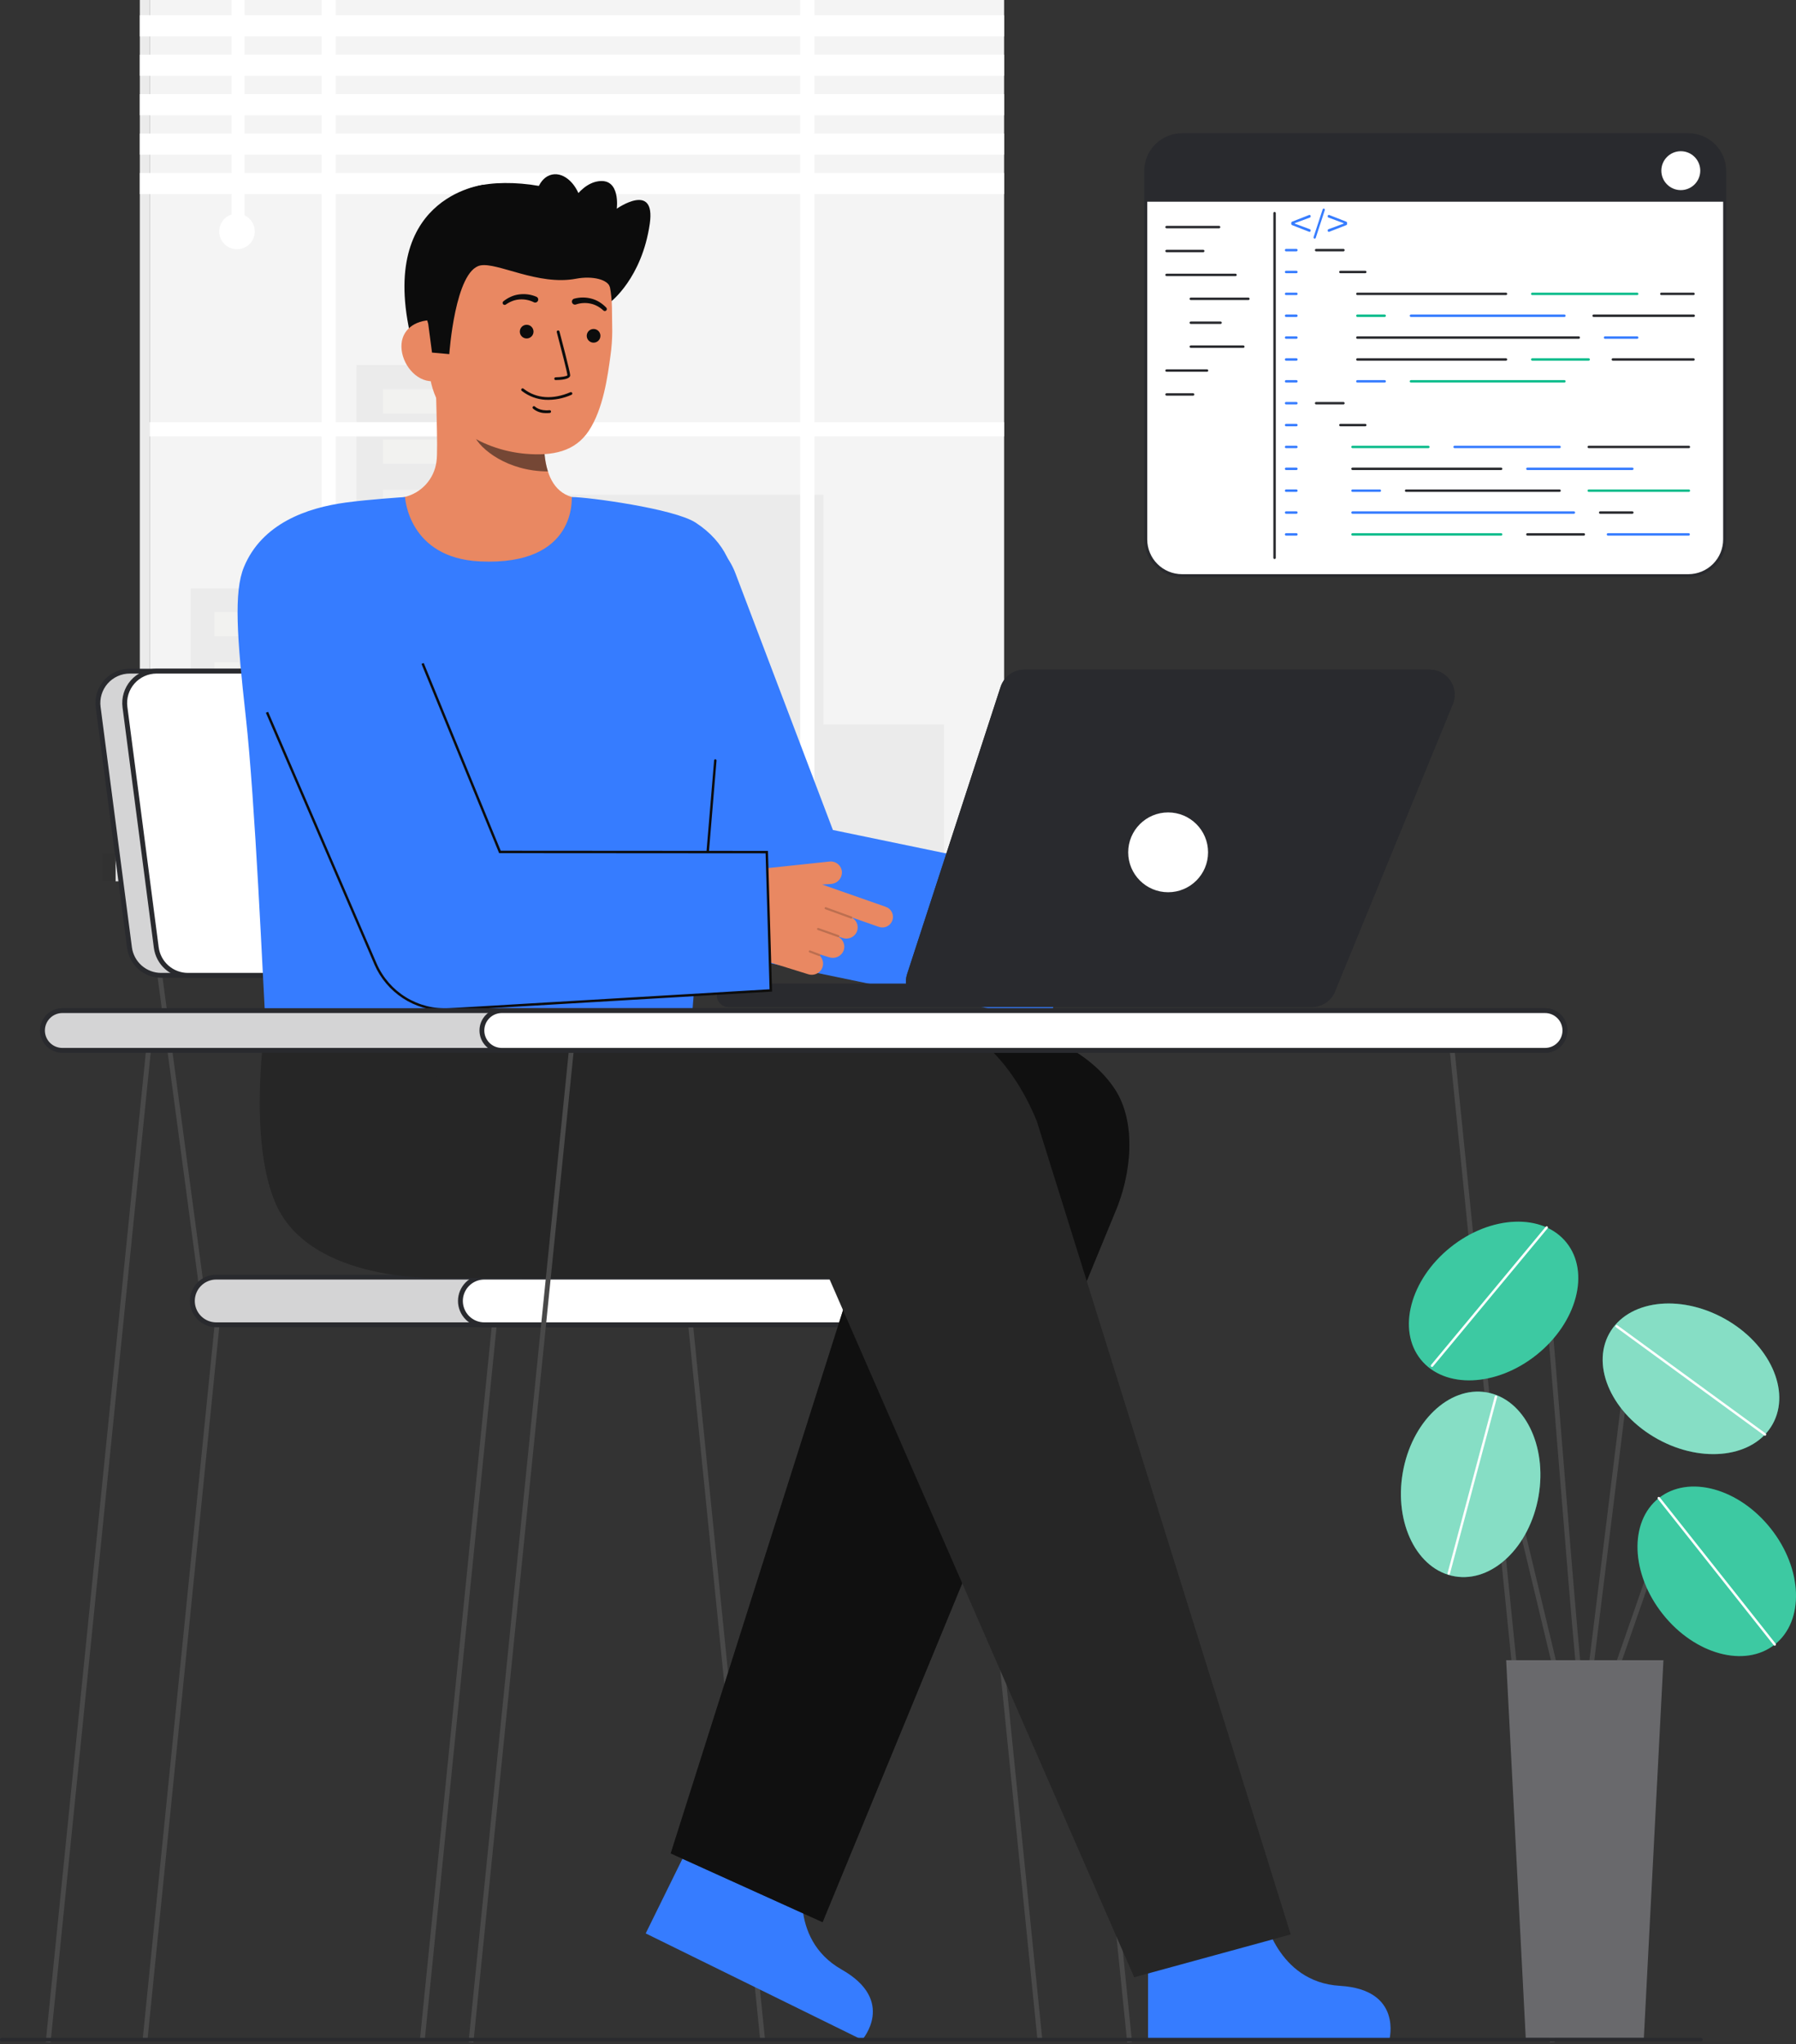 <svg width="610" height="694" viewBox="0 0 610 694" fill="none" xmlns="http://www.w3.org/2000/svg">
<rect x="0" y="0" width="610" height="694" fill="#333333" stroke="none"/>
<g clip-path="url(#clip0_6_24)">
<path d="M573.447 195.448L401.46 195.448C398.191 195.448 395.056 194.15 392.745 191.841C390.433 189.532 389.135 186.4 389.135 183.135V58.063C389.135 54.799 390.433 51.669 392.743 49.361C395.054 47.053 398.187 45.756 401.455 45.756L573.452 45.756C576.72 45.756 579.853 47.053 582.164 49.361C584.474 51.669 585.772 54.799 585.772 58.063V183.135C585.772 186.4 584.474 189.532 582.162 191.841C579.851 194.15 576.715 195.448 573.447 195.448Z" fill="white"/>
<path d="M388.62 183.134V58.062C388.62 54.662 389.972 51.401 392.379 48.996C394.786 46.592 398.05 45.241 401.455 45.241H573.452C576.856 45.241 580.121 46.592 582.528 48.996C584.935 51.401 586.287 54.662 586.287 58.062V183.134C586.287 184.818 585.955 186.486 585.31 188.043C584.664 189.599 583.719 191.013 582.526 192.204C581.334 193.395 579.918 194.34 578.36 194.985C576.802 195.629 575.133 195.961 573.446 195.961H401.46C399.774 195.961 398.104 195.629 396.546 194.985C394.988 194.34 393.573 193.395 392.381 192.204C391.188 191.013 390.242 189.599 389.597 188.043C388.952 186.486 388.62 184.818 388.62 183.134ZM401.455 46.27C398.324 46.271 395.322 47.513 393.109 49.725C390.896 51.936 389.653 54.935 389.653 58.062V183.134C389.653 186.263 390.897 189.264 393.112 191.477C395.327 193.689 398.331 194.932 401.464 194.932H573.446C576.579 194.932 579.583 193.689 581.798 191.477C584.013 189.264 585.257 186.263 585.257 183.134V58.062C585.257 54.935 584.013 51.935 581.8 49.724C579.586 47.512 576.583 46.27 573.452 46.27H401.455Z" fill="#292A2E"/>
<path d="M389.135 58.061V68.482H585.771V58.061C585.771 54.797 584.473 51.666 582.162 49.358C579.852 47.05 576.718 45.754 573.451 45.754H401.455C399.837 45.754 398.235 46.072 396.74 46.691C395.245 47.309 393.887 48.215 392.743 49.358C391.599 50.501 390.692 51.858 390.073 53.351C389.454 54.844 389.135 56.444 389.135 58.061Z" fill="#292A2E"/>
<path d="M456.289 85.328H447.011C446.901 85.328 446.797 85.284 446.719 85.207C446.642 85.13 446.599 85.025 446.599 84.916C446.599 84.807 446.642 84.702 446.719 84.625C446.797 84.548 446.901 84.504 447.011 84.504H456.289C456.399 84.504 456.503 84.548 456.581 84.625C456.658 84.702 456.701 84.807 456.701 84.916C456.701 85.025 456.658 85.13 456.581 85.207C456.503 85.284 456.399 85.328 456.289 85.328Z" fill="#292A2E"/>
<path d="M440.319 85.328H436.808C436.699 85.328 436.594 85.284 436.517 85.207C436.44 85.13 436.396 85.025 436.396 84.916C436.396 84.807 436.44 84.702 436.517 84.625C436.594 84.548 436.699 84.504 436.808 84.504H440.319C440.429 84.504 440.533 84.548 440.611 84.625C440.688 84.702 440.731 84.807 440.731 84.916C440.731 85.025 440.688 85.13 440.611 85.207C440.533 85.284 440.429 85.328 440.319 85.328Z" fill="#367CFF"/>
<path d="M440.319 92.752H436.808C436.699 92.752 436.594 92.709 436.517 92.631C436.44 92.554 436.396 92.45 436.396 92.34C436.396 92.231 436.44 92.126 436.517 92.049C436.594 91.972 436.699 91.929 436.808 91.929H440.319C440.429 91.929 440.533 91.972 440.611 92.049C440.688 92.126 440.731 92.231 440.731 92.34C440.731 92.45 440.688 92.554 440.611 92.631C440.533 92.709 440.429 92.752 440.319 92.752Z" fill="#367CFF"/>
<path d="M440.319 100.176H436.808C436.699 100.176 436.594 100.133 436.517 100.056C436.44 99.978 436.396 99.874 436.396 99.765C436.396 99.656 436.44 99.551 436.517 99.474C436.594 99.397 436.699 99.353 436.808 99.353H440.319C440.429 99.353 440.533 99.397 440.611 99.474C440.688 99.551 440.731 99.656 440.731 99.765C440.731 99.874 440.688 99.978 440.611 100.056C440.533 100.133 440.429 100.176 440.319 100.176Z" fill="#367CFF"/>
<path d="M440.319 107.601H436.808C436.699 107.601 436.594 107.557 436.517 107.48C436.44 107.403 436.396 107.298 436.396 107.189C436.396 107.08 436.44 106.975 436.517 106.898C436.594 106.821 436.699 106.777 436.808 106.777H440.319C440.429 106.777 440.533 106.821 440.611 106.898C440.688 106.975 440.731 107.08 440.731 107.189C440.731 107.298 440.688 107.403 440.611 107.48C440.533 107.557 440.429 107.601 440.319 107.601Z" fill="#367CFF"/>
<path d="M440.319 115.025H436.808C436.699 115.025 436.594 114.982 436.517 114.904C436.44 114.827 436.396 114.723 436.396 114.613C436.396 114.504 436.44 114.4 436.517 114.322C436.594 114.245 436.699 114.202 436.808 114.202H440.319C440.429 114.202 440.533 114.245 440.611 114.322C440.688 114.4 440.731 114.504 440.731 114.613C440.731 114.723 440.688 114.827 440.611 114.904C440.533 114.982 440.429 115.025 440.319 115.025Z" fill="#367CFF"/>
<path d="M440.319 122.449H436.808C436.699 122.449 436.594 122.406 436.517 122.329C436.44 122.252 436.396 122.147 436.396 122.038C436.396 121.929 436.44 121.824 436.517 121.747C436.594 121.67 436.699 121.626 436.808 121.626H440.319C440.429 121.626 440.533 121.67 440.611 121.747C440.688 121.824 440.731 121.929 440.731 122.038C440.731 122.147 440.688 122.252 440.611 122.329C440.533 122.406 440.429 122.449 440.319 122.449Z" fill="#367CFF"/>
<path d="M440.319 129.874H436.808C436.699 129.874 436.594 129.83 436.517 129.753C436.44 129.676 436.396 129.571 436.396 129.462C436.396 129.353 436.44 129.248 436.517 129.171C436.594 129.094 436.699 129.051 436.808 129.051H440.319C440.429 129.051 440.533 129.094 440.611 129.171C440.688 129.248 440.731 129.353 440.731 129.462C440.731 129.571 440.688 129.676 440.611 129.753C440.533 129.83 440.429 129.874 440.319 129.874Z" fill="#367CFF"/>
<path d="M440.319 137.298H436.808C436.699 137.298 436.594 137.255 436.517 137.177C436.44 137.1 436.396 136.996 436.396 136.886C436.396 136.777 436.44 136.673 436.517 136.595C436.594 136.518 436.699 136.475 436.808 136.475H440.319C440.429 136.475 440.533 136.518 440.611 136.595C440.688 136.673 440.731 136.777 440.731 136.886C440.731 136.996 440.688 137.1 440.611 137.177C440.533 137.255 440.429 137.298 440.319 137.298Z" fill="#367CFF"/>
<path d="M440.319 144.722H436.808C436.699 144.722 436.594 144.679 436.517 144.602C436.44 144.525 436.396 144.42 436.396 144.311C436.396 144.202 436.44 144.097 436.517 144.02C436.594 143.943 436.699 143.899 436.808 143.899H440.319C440.429 143.899 440.533 143.943 440.611 144.02C440.688 144.097 440.731 144.202 440.731 144.311C440.731 144.42 440.688 144.525 440.611 144.602C440.533 144.679 440.429 144.722 440.319 144.722Z" fill="#367CFF"/>
<path d="M440.319 152.147H436.808C436.699 152.147 436.594 152.103 436.517 152.026C436.44 151.949 436.396 151.844 436.396 151.735C436.396 151.626 436.44 151.521 436.517 151.444C436.594 151.367 436.699 151.324 436.808 151.324H440.319C440.429 151.324 440.533 151.367 440.611 151.444C440.688 151.521 440.731 151.626 440.731 151.735C440.731 151.844 440.688 151.949 440.611 152.026C440.533 152.103 440.429 152.147 440.319 152.147Z" fill="#367CFF"/>
<path d="M440.319 159.571H436.808C436.699 159.571 436.594 159.528 436.517 159.451C436.44 159.373 436.396 159.269 436.396 159.16C436.396 159.05 436.44 158.946 436.517 158.869C436.594 158.791 436.699 158.748 436.808 158.748H440.319C440.429 158.748 440.533 158.791 440.611 158.869C440.688 158.946 440.731 159.05 440.731 159.16C440.731 159.269 440.688 159.373 440.611 159.451C440.533 159.528 440.429 159.571 440.319 159.571Z" fill="#367CFF"/>
<path d="M440.319 166.995H436.808C436.699 166.995 436.594 166.952 436.517 166.875C436.44 166.798 436.396 166.693 436.396 166.584C436.396 166.475 436.44 166.37 436.517 166.293C436.594 166.216 436.699 166.172 436.808 166.172H440.319C440.429 166.172 440.533 166.216 440.611 166.293C440.688 166.37 440.731 166.475 440.731 166.584C440.731 166.693 440.688 166.798 440.611 166.875C440.533 166.952 440.429 166.995 440.319 166.995Z" fill="#367CFF"/>
<path d="M440.319 174.42H436.808C436.699 174.42 436.594 174.376 436.517 174.299C436.44 174.222 436.396 174.117 436.396 174.008C436.396 173.899 436.44 173.794 436.517 173.717C436.594 173.64 436.699 173.597 436.808 173.597H440.319C440.429 173.597 440.533 173.64 440.611 173.717C440.688 173.794 440.731 173.899 440.731 174.008C440.731 174.117 440.688 174.222 440.611 174.299C440.533 174.376 440.429 174.42 440.319 174.42Z" fill="#367CFF"/>
<path d="M440.319 181.845H436.808C436.699 181.845 436.594 181.802 436.517 181.724C436.44 181.647 436.396 181.543 436.396 181.433C436.396 181.324 436.44 181.22 436.517 181.142C436.594 181.065 436.699 181.022 436.808 181.022H440.319C440.429 181.022 440.533 181.065 440.611 181.142C440.688 181.22 440.731 181.324 440.731 181.433C440.731 181.543 440.688 181.647 440.611 181.724C440.533 181.802 440.429 181.845 440.319 181.845Z" fill="#367CFF"/>
<path d="M463.705 92.752H455.25C455.141 92.752 455.036 92.709 454.959 92.631C454.882 92.554 454.838 92.449 454.838 92.34C454.838 92.231 454.882 92.126 454.959 92.049C455.036 91.972 455.141 91.929 455.25 91.929H463.705C463.814 91.929 463.919 91.972 463.996 92.049C464.074 92.126 464.117 92.231 464.117 92.34C464.117 92.449 464.074 92.554 463.996 92.631C463.919 92.709 463.814 92.752 463.705 92.752Z" fill="#292A2E"/>
<path d="M456.289 137.298H447.011C446.901 137.298 446.797 137.255 446.719 137.177C446.642 137.1 446.599 136.996 446.599 136.886C446.599 136.777 446.642 136.673 446.719 136.595C446.797 136.518 446.901 136.475 447.011 136.475H456.289C456.399 136.475 456.503 136.518 456.581 136.595C456.658 136.673 456.701 136.777 456.701 136.886C456.701 136.996 456.658 137.1 456.581 137.177C456.503 137.255 456.399 137.298 456.289 137.298Z" fill="#292A2E"/>
<path d="M463.705 144.722H455.25C455.141 144.722 455.036 144.679 454.959 144.602C454.882 144.525 454.838 144.42 454.838 144.311C454.838 144.202 454.882 144.097 454.959 144.02C455.036 143.943 455.141 143.899 455.25 143.899H463.705C463.814 143.899 463.919 143.943 463.996 144.02C464.074 144.097 464.117 144.202 464.117 144.311C464.117 144.42 464.074 144.525 463.996 144.602C463.919 144.679 463.814 144.722 463.705 144.722Z" fill="#292A2E"/>
<path d="M511.495 100.176H461.018C460.909 100.176 460.804 100.133 460.727 100.056C460.65 99.978 460.606 99.874 460.606 99.765C460.606 99.656 460.65 99.551 460.727 99.474C460.804 99.397 460.909 99.353 461.018 99.353H511.495C511.604 99.353 511.709 99.397 511.786 99.474C511.864 99.551 511.907 99.656 511.907 99.765C511.907 99.874 511.864 99.978 511.786 100.056C511.709 100.133 511.604 100.176 511.495 100.176Z" fill="#292A2E"/>
<path d="M556.061 100.176H520.416C520.307 100.176 520.202 100.133 520.125 100.056C520.048 99.978 520.004 99.874 520.004 99.765C520.004 99.656 520.048 99.551 520.125 99.474C520.202 99.397 520.307 99.353 520.416 99.353H556.061C556.17 99.353 556.275 99.397 556.352 99.474C556.429 99.551 556.473 99.656 556.473 99.765C556.473 99.874 556.429 99.978 556.352 100.056C556.275 100.133 556.17 100.176 556.061 100.176Z" fill="#0CBC8B"/>
<path d="M575.19 100.176H564.264C564.155 100.176 564.05 100.133 563.973 100.056C563.896 99.978 563.852 99.874 563.852 99.765C563.852 99.656 563.896 99.551 563.973 99.474C564.05 99.397 564.155 99.353 564.264 99.353H575.19C575.299 99.353 575.404 99.397 575.481 99.474C575.559 99.551 575.602 99.656 575.602 99.765C575.602 99.874 575.559 99.978 575.481 100.056C575.404 100.133 575.299 100.176 575.19 100.176Z" fill="#292A2E"/>
<path d="M536.214 115.025H461.018C460.909 115.025 460.804 114.982 460.727 114.904C460.65 114.827 460.606 114.723 460.606 114.613C460.606 114.504 460.65 114.4 460.727 114.322C460.804 114.245 460.909 114.202 461.018 114.202H536.214C536.323 114.202 536.428 114.245 536.505 114.322C536.583 114.4 536.626 114.504 536.626 114.613C536.626 114.723 536.583 114.827 536.505 114.904C536.428 114.982 536.323 115.025 536.214 115.025Z" fill="#292A2E"/>
<path d="M556.061 115.025H545.135C545.026 115.025 544.921 114.982 544.844 114.904C544.766 114.827 544.723 114.723 544.723 114.613C544.723 114.504 544.766 114.4 544.844 114.322C544.921 114.245 545.026 114.202 545.135 114.202H556.061C556.17 114.202 556.275 114.245 556.352 114.322C556.429 114.4 556.473 114.504 556.473 114.613C556.473 114.723 556.429 114.827 556.352 114.904C556.275 114.982 556.17 115.025 556.061 115.025Z" fill="#367CFF"/>
<path d="M470.297 107.601H461.018C460.909 107.601 460.804 107.557 460.727 107.48C460.65 107.403 460.606 107.298 460.606 107.189C460.606 107.08 460.65 106.975 460.727 106.898C460.804 106.821 460.909 106.777 461.018 106.777H470.297C470.406 106.777 470.511 106.821 470.588 106.898C470.665 106.975 470.709 107.08 470.709 107.189C470.709 107.298 470.665 107.403 470.588 107.48C470.511 107.557 470.406 107.601 470.297 107.601Z" fill="#0CBC8B"/>
<path d="M531.342 107.601H479.218C479.109 107.601 479.004 107.557 478.927 107.48C478.849 107.403 478.806 107.298 478.806 107.189C478.806 107.08 478.849 106.975 478.927 106.898C479.004 106.821 479.109 106.777 479.218 106.777H531.342C531.451 106.777 531.556 106.821 531.633 106.898C531.711 106.975 531.754 107.08 531.754 107.189C531.754 107.298 531.711 107.403 531.633 107.48C531.556 107.557 531.451 107.601 531.342 107.601Z" fill="#367CFF"/>
<path d="M575.262 107.601H541.262C541.153 107.601 541.048 107.557 540.971 107.48C540.894 107.403 540.85 107.298 540.85 107.189C540.85 107.08 540.894 106.975 540.971 106.898C541.048 106.821 541.153 106.777 541.262 106.777H575.26C575.369 106.777 575.474 106.821 575.551 106.898C575.629 106.975 575.672 107.08 575.672 107.189C575.672 107.298 575.629 107.403 575.551 107.48C575.474 107.557 575.369 107.601 575.26 107.601H575.262Z" fill="#292A2E"/>
<path d="M511.495 122.449H461.018C460.909 122.449 460.804 122.406 460.727 122.329C460.65 122.252 460.606 122.147 460.606 122.038C460.606 121.929 460.65 121.824 460.727 121.747C460.804 121.67 460.909 121.626 461.018 121.626H511.495C511.604 121.626 511.709 121.67 511.786 121.747C511.864 121.824 511.907 121.929 511.907 122.038C511.907 122.147 511.864 122.252 511.786 122.329C511.709 122.406 511.604 122.449 511.495 122.449Z" fill="#292A2E"/>
<path d="M539.582 122.449H520.416C520.307 122.449 520.202 122.406 520.125 122.329C520.048 122.252 520.004 122.147 520.004 122.038C520.004 121.929 520.048 121.824 520.125 121.747C520.202 121.67 520.307 121.626 520.416 121.626H539.582C539.691 121.626 539.796 121.67 539.873 121.747C539.95 121.824 539.994 121.929 539.994 122.038C539.994 122.147 539.95 122.252 539.873 122.329C539.796 122.406 539.691 122.449 539.582 122.449Z" fill="#0CBC8B"/>
<path d="M575.19 122.449H547.785C547.676 122.449 547.571 122.406 547.494 122.329C547.416 122.252 547.373 122.147 547.373 122.038C547.373 121.929 547.416 121.824 547.494 121.747C547.571 121.67 547.676 121.626 547.785 121.626H575.19C575.299 121.626 575.404 121.67 575.481 121.747C575.559 121.824 575.602 121.929 575.602 122.038C575.602 122.147 575.559 122.252 575.481 122.329C575.404 122.406 575.299 122.449 575.19 122.449Z" fill="#292A2E"/>
<path d="M470.297 129.874H461.018C460.909 129.874 460.804 129.83 460.727 129.753C460.65 129.676 460.606 129.571 460.606 129.462C460.606 129.353 460.65 129.248 460.727 129.171C460.804 129.094 460.909 129.051 461.018 129.051H470.297C470.406 129.051 470.511 129.094 470.588 129.171C470.665 129.248 470.709 129.353 470.709 129.462C470.709 129.571 470.665 129.676 470.588 129.753C470.511 129.83 470.406 129.874 470.297 129.874Z" fill="#367CFF"/>
<path d="M531.342 129.874H479.218C479.109 129.874 479.004 129.83 478.927 129.753C478.849 129.676 478.806 129.571 478.806 129.462C478.806 129.353 478.849 129.248 478.927 129.171C479.004 129.094 479.109 129.051 479.218 129.051H531.342C531.451 129.051 531.556 129.094 531.633 129.171C531.711 129.248 531.754 129.353 531.754 129.462C531.754 129.571 531.711 129.676 531.633 129.753C531.556 129.83 531.451 129.874 531.342 129.874Z" fill="#0CBC8B"/>
<path d="M509.847 159.571H459.37C459.261 159.571 459.156 159.528 459.079 159.451C459.002 159.373 458.958 159.269 458.958 159.16C458.958 159.05 459.002 158.946 459.079 158.869C459.156 158.791 459.261 158.748 459.37 158.748H509.847C509.956 158.748 510.061 158.791 510.138 158.869C510.216 158.946 510.259 159.05 510.259 159.16C510.259 159.269 510.216 159.373 510.138 159.451C510.061 159.528 509.956 159.571 509.847 159.571Z" fill="#292A2E"/>
<path d="M554.413 159.571H518.768C518.659 159.571 518.554 159.528 518.477 159.451C518.4 159.373 518.356 159.269 518.356 159.16C518.356 159.05 518.4 158.946 518.477 158.869C518.554 158.791 518.659 158.748 518.768 158.748H554.413C554.522 158.748 554.627 158.791 554.704 158.869C554.782 158.946 554.825 159.05 554.825 159.16C554.825 159.269 554.782 159.373 554.704 159.451C554.627 159.528 554.522 159.571 554.413 159.571Z" fill="#367CFF"/>
<path d="M485.128 152.147H459.37C459.261 152.147 459.156 152.103 459.079 152.026C459.002 151.949 458.958 151.844 458.958 151.735C458.958 151.626 459.002 151.521 459.079 151.444C459.156 151.367 459.261 151.324 459.37 151.324H485.128C485.237 151.324 485.342 151.367 485.419 151.444C485.497 151.521 485.54 151.626 485.54 151.735C485.54 151.844 485.497 151.949 485.419 152.026C485.342 152.103 485.237 152.147 485.128 152.147Z" fill="#0CBC8B"/>
<path d="M529.694 152.147H494.049C493.94 152.147 493.835 152.103 493.758 152.026C493.681 151.949 493.637 151.844 493.637 151.735C493.637 151.626 493.681 151.521 493.758 151.444C493.835 151.367 493.94 151.324 494.049 151.324H529.694C529.803 151.324 529.908 151.367 529.985 151.444C530.063 151.521 530.106 151.626 530.106 151.735C530.106 151.844 530.063 151.949 529.985 152.026C529.908 152.103 529.803 152.147 529.694 152.147Z" fill="#367CFF"/>
<path d="M573.614 152.147H539.614C539.505 152.147 539.4 152.103 539.323 152.026C539.246 151.949 539.203 151.844 539.203 151.735C539.203 151.626 539.246 151.521 539.323 151.444C539.4 151.367 539.505 151.324 539.614 151.324H573.612C573.721 151.324 573.826 151.367 573.903 151.444C573.981 151.521 574.024 151.626 574.024 151.735C574.024 151.844 573.981 151.949 573.903 152.026C573.826 152.103 573.721 152.147 573.612 152.147H573.614Z" fill="#292A2E"/>
<path d="M534.566 174.421H459.37C459.261 174.421 459.156 174.377 459.079 174.3C459.002 174.223 458.958 174.118 458.958 174.009C458.958 173.9 459.002 173.795 459.079 173.718C459.156 173.641 459.261 173.598 459.37 173.598H534.566C534.675 173.598 534.78 173.641 534.857 173.718C534.935 173.795 534.978 173.9 534.978 174.009C534.978 174.118 534.935 174.223 534.857 174.3C534.78 174.377 534.675 174.421 534.566 174.421Z" fill="#367CFF"/>
<path d="M554.413 174.421H543.487C543.378 174.421 543.273 174.377 543.196 174.3C543.119 174.223 543.075 174.118 543.075 174.009C543.075 173.9 543.119 173.795 543.196 173.718C543.273 173.641 543.378 173.598 543.487 173.598H554.413C554.522 173.598 554.627 173.641 554.704 173.718C554.781 173.795 554.825 173.9 554.825 174.009C554.825 174.118 554.781 174.223 554.704 174.3C554.627 174.377 554.522 174.421 554.413 174.421Z" fill="#292A2E"/>
<path d="M468.649 166.996H459.37C459.261 166.996 459.156 166.953 459.079 166.876C459.002 166.799 458.958 166.694 458.958 166.585C458.958 166.476 459.002 166.371 459.079 166.294C459.156 166.217 459.261 166.173 459.37 166.173H468.649C468.758 166.173 468.863 166.217 468.94 166.294C469.017 166.371 469.061 166.476 469.061 166.585C469.061 166.694 469.017 166.799 468.94 166.876C468.863 166.953 468.758 166.996 468.649 166.996Z" fill="#367CFF"/>
<path d="M529.694 166.996H477.57C477.461 166.996 477.356 166.953 477.279 166.876C477.201 166.799 477.158 166.694 477.158 166.585C477.158 166.476 477.201 166.371 477.279 166.294C477.356 166.217 477.461 166.173 477.57 166.173H529.694C529.803 166.173 529.908 166.217 529.985 166.294C530.063 166.371 530.106 166.476 530.106 166.585C530.106 166.694 530.063 166.799 529.985 166.876C529.908 166.953 529.803 166.996 529.694 166.996Z" fill="#292A2E"/>
<path d="M573.614 166.996H539.614C539.505 166.996 539.4 166.953 539.323 166.876C539.246 166.799 539.203 166.694 539.203 166.585C539.203 166.476 539.246 166.371 539.323 166.294C539.4 166.217 539.505 166.173 539.614 166.173H573.612C573.721 166.173 573.826 166.217 573.903 166.294C573.981 166.371 574.024 166.476 574.024 166.585C574.024 166.694 573.981 166.799 573.903 166.876C573.826 166.953 573.721 166.996 573.612 166.996H573.614Z" fill="#0CBC8B"/>
<path d="M509.847 181.845H459.37C459.261 181.845 459.156 181.802 459.079 181.724C459.002 181.647 458.958 181.543 458.958 181.433C458.958 181.324 459.002 181.22 459.079 181.142C459.156 181.065 459.261 181.022 459.37 181.022H509.847C509.956 181.022 510.061 181.065 510.138 181.142C510.216 181.22 510.259 181.324 510.259 181.433C510.259 181.543 510.216 181.647 510.138 181.724C510.061 181.802 509.956 181.845 509.847 181.845Z" fill="#0CBC8B"/>
<path d="M537.934 181.845H518.768C518.659 181.845 518.554 181.802 518.477 181.724C518.4 181.647 518.356 181.543 518.356 181.433C518.356 181.324 518.4 181.22 518.477 181.142C518.554 181.065 518.659 181.022 518.768 181.022H537.934C538.043 181.022 538.148 181.065 538.225 181.142C538.302 181.22 538.346 181.324 538.346 181.433C538.346 181.543 538.302 181.647 538.225 181.724C538.148 181.802 538.043 181.845 537.934 181.845Z" fill="#292A2E"/>
<path d="M573.542 181.845H546.137C546.028 181.845 545.923 181.802 545.846 181.724C545.768 181.647 545.725 181.543 545.725 181.433C545.725 181.324 545.768 181.22 545.846 181.142C545.923 181.065 546.028 181.022 546.137 181.022H573.542C573.651 181.022 573.756 181.065 573.833 181.142C573.911 181.22 573.954 181.324 573.954 181.433C573.954 181.543 573.911 181.647 573.833 181.724C573.756 181.802 573.651 181.845 573.542 181.845Z" fill="#367CFF"/>
<path d="M432.895 189.79C432.786 189.79 432.681 189.746 432.604 189.669C432.527 189.592 432.483 189.487 432.483 189.378V72.367C432.483 72.258 432.527 72.153 432.604 72.076C432.681 71.999 432.786 71.955 432.895 71.955C433.005 71.955 433.109 71.999 433.187 72.076C433.264 72.153 433.307 72.258 433.307 72.367V189.378C433.307 189.487 433.264 189.592 433.187 189.669C433.109 189.746 433.005 189.79 432.895 189.79Z" fill="#292A2E"/>
<path d="M570.874 64.545C574.525 64.545 577.484 61.589 577.484 57.942C577.484 54.295 574.525 51.339 570.874 51.339C567.224 51.339 564.264 54.295 564.264 57.942C564.264 61.589 567.224 64.545 570.874 64.545Z" fill="white"/>
<path d="M414.052 77.508H396.212C396.102 77.508 395.998 77.465 395.92 77.388C395.843 77.31 395.8 77.206 395.8 77.097C395.8 76.987 395.843 76.883 395.92 76.805C395.998 76.728 396.102 76.685 396.212 76.685H414.052C414.161 76.685 414.266 76.728 414.343 76.805C414.421 76.883 414.464 76.987 414.464 77.097C414.464 77.206 414.421 77.31 414.343 77.388C414.266 77.465 414.161 77.508 414.052 77.508Z" fill="#292A2E"/>
<path d="M408.677 85.626H396.212C396.102 85.626 395.998 85.582 395.92 85.505C395.843 85.428 395.8 85.323 395.8 85.214C395.8 85.105 395.843 85 395.92 84.923C395.998 84.846 396.102 84.802 396.212 84.802H408.677C408.787 84.802 408.891 84.846 408.969 84.923C409.046 85 409.089 85.105 409.089 85.214C409.089 85.323 409.046 85.428 408.969 85.505C408.891 85.582 408.787 85.626 408.677 85.626Z" fill="#292A2E"/>
<path d="M419.64 93.743H396.212C396.102 93.743 395.998 93.7 395.92 93.622C395.843 93.545 395.8 93.441 395.8 93.331C395.8 93.222 395.843 93.118 395.92 93.04C395.998 92.963 396.102 92.92 396.212 92.92H419.64C419.75 92.92 419.854 92.963 419.932 93.04C420.009 93.118 420.052 93.222 420.052 93.331C420.052 93.441 420.009 93.545 419.932 93.622C419.854 93.7 419.75 93.743 419.64 93.743Z" fill="#292A2E"/>
<path d="M424.012 101.86H404.451C404.342 101.86 404.237 101.817 404.16 101.74C404.083 101.663 404.039 101.558 404.039 101.449C404.039 101.34 404.083 101.235 404.16 101.158C404.237 101.081 404.342 101.037 404.451 101.037H424.012C424.121 101.037 424.226 101.081 424.304 101.158C424.381 101.235 424.424 101.34 424.424 101.449C424.424 101.558 424.381 101.663 424.304 101.74C424.226 101.817 424.121 101.86 424.012 101.86Z" fill="#292A2E"/>
<path d="M414.553 109.979H404.451C404.342 109.979 404.237 109.935 404.16 109.858C404.083 109.781 404.039 109.676 404.039 109.567C404.039 109.458 404.083 109.353 404.16 109.276C404.237 109.199 404.342 109.155 404.451 109.155H414.553C414.662 109.155 414.767 109.199 414.844 109.276C414.922 109.353 414.965 109.458 414.965 109.567C414.965 109.676 414.922 109.781 414.844 109.858C414.767 109.935 414.662 109.979 414.553 109.979Z" fill="#292A2E"/>
<path d="M422.292 118.096H404.451C404.342 118.096 404.237 118.053 404.16 117.975C404.083 117.898 404.039 117.794 404.039 117.684C404.039 117.575 404.083 117.471 404.16 117.393C404.237 117.316 404.342 117.273 404.451 117.273H422.292C422.401 117.273 422.506 117.316 422.583 117.393C422.66 117.471 422.704 117.575 422.704 117.684C422.704 117.794 422.66 117.898 422.583 117.975C422.506 118.053 422.401 118.096 422.292 118.096Z" fill="#292A2E"/>
<path d="M409.968 126.213H396.212C396.102 126.213 395.998 126.17 395.92 126.093C395.843 126.016 395.8 125.911 395.8 125.802C395.8 125.693 395.843 125.588 395.92 125.511C395.998 125.434 396.102 125.39 396.212 125.39H409.968C410.077 125.39 410.182 125.434 410.259 125.511C410.336 125.588 410.38 125.693 410.38 125.802C410.38 125.911 410.336 126.016 410.259 126.093C410.182 126.17 410.077 126.213 409.968 126.213Z" fill="#292A2E"/>
<path d="M405.239 134.33H396.212C396.102 134.33 395.998 134.287 395.92 134.209C395.843 134.132 395.8 134.028 395.8 133.918C395.8 133.809 395.843 133.705 395.92 133.627C395.998 133.55 396.102 133.507 396.212 133.507H405.239C405.348 133.507 405.453 133.55 405.53 133.627C405.608 133.705 405.651 133.809 405.651 133.918C405.651 134.028 405.608 134.132 405.53 134.209C405.453 134.287 405.348 134.33 405.239 134.33Z" fill="#292A2E"/>
<path d="M439.759 75.766V75.915L444.909 77.824C444.982 77.854 445.045 77.905 445.089 77.971C445.133 78.037 445.157 78.115 445.156 78.195V78.334C445.157 78.396 445.143 78.457 445.114 78.512C445.085 78.567 445.043 78.613 444.991 78.647C444.939 78.684 444.878 78.707 444.815 78.714C444.751 78.721 444.687 78.713 444.628 78.688L438.811 76.417C438.739 76.388 438.677 76.338 438.633 76.273C438.588 76.209 438.565 76.132 438.564 76.054V75.635C438.564 75.556 438.587 75.48 438.631 75.415C438.675 75.35 438.738 75.3 438.811 75.272L444.628 72.993C444.676 72.976 444.726 72.968 444.776 72.968C444.853 72.969 444.927 72.992 444.991 73.034C445.043 73.069 445.085 73.117 445.114 73.173C445.143 73.229 445.157 73.292 445.156 73.355V73.495C445.158 73.573 445.135 73.65 445.09 73.715C445.046 73.78 444.983 73.83 444.909 73.857L439.759 75.766Z" fill="#367CFF"/>
<path d="M449.967 71.313L446.885 80.738C446.86 80.817 446.811 80.885 446.744 80.934C446.678 80.983 446.597 81.009 446.515 81.01C446.455 81.01 446.396 80.997 446.343 80.969C446.29 80.942 446.244 80.902 446.21 80.853C446.173 80.805 446.148 80.748 446.137 80.688C446.125 80.628 446.128 80.566 446.145 80.507L449.226 71.091C449.252 71.011 449.302 70.941 449.37 70.891C449.438 70.841 449.52 70.813 449.605 70.811C449.664 70.811 449.723 70.825 449.776 70.852C449.829 70.88 449.875 70.919 449.909 70.968C449.946 71.016 449.971 71.073 449.981 71.133C449.991 71.194 449.986 71.255 449.967 71.313Z" fill="#367CFF"/>
<path d="M457.534 75.635V76.054C457.535 76.132 457.513 76.208 457.471 76.272C457.428 76.337 457.367 76.387 457.295 76.417L451.47 78.688C451.412 78.712 451.349 78.721 451.287 78.714C451.225 78.707 451.166 78.684 451.116 78.647C451.063 78.614 451.019 78.567 450.989 78.513C450.959 78.458 450.943 78.397 450.943 78.334V78.195C450.942 78.114 450.966 78.035 451.012 77.969C451.057 77.903 451.123 77.852 451.198 77.824L456.348 75.915V75.766L451.198 73.857C451.122 73.832 451.057 73.783 451.011 73.718C450.965 73.653 450.941 73.574 450.943 73.495V73.355C450.943 73.291 450.959 73.229 450.989 73.173C451.019 73.117 451.063 73.069 451.116 73.034C451.18 72.992 451.254 72.97 451.33 72.968C451.378 72.967 451.425 72.976 451.47 72.993L457.295 75.272C457.368 75.301 457.429 75.351 457.472 75.416C457.515 75.481 457.537 75.557 457.534 75.635Z" fill="#367CFF"/>
<path d="M341.039 0H50.818V289.916H341.039V0Z" fill="#F4F4F4"/>
<path d="M50.818 0H47.492V289.916H50.818V0Z" fill="#F4F4F4"/>
<path opacity="0.05" d="M50.818 0H47.492V289.916H50.818V0Z" fill="#292A2E"/>
<path opacity="0.05" d="M121.125 199.776V123.924H183.325V167.993H279.671V246.021H320.62V289.916H279.671H271.782H64.779V199.776H121.125Z" fill="#292A2E"/>
<path opacity="0.34" d="M175.34 132.16H130.046V140.396H175.34V132.16Z" fill="#FFFFFA"/>
<path opacity="0.34" d="M175.34 149.226H130.046V157.462H175.34V149.226Z" fill="#FFFFFA"/>
<path opacity="0.34" d="M175.34 166.293H130.046V174.528H175.34V166.293Z" fill="#FFFFFA"/>
<path opacity="0.34" d="M81.159 207.77H72.81V216.006H81.159V207.77Z" fill="#FFFFFA"/>
<path opacity="0.34" d="M81.159 224.836H72.81V233.072H81.159V224.836Z" fill="#FFFFFA"/>
<path opacity="0.34" d="M81.159 241.903H72.81V250.139H81.159V241.903Z" fill="#FFFFFA"/>
<path opacity="0.34" d="M96.603 207.77H88.255V216.006H96.603V207.77Z" fill="#FFFFFA"/>
<path opacity="0.34" d="M96.603 224.836H88.255V233.072H96.603V224.836Z" fill="#FFFFFA"/>
<path opacity="0.34" d="M96.603 241.903H88.255V250.139H96.603V241.903Z" fill="#FFFFFA"/>
<path opacity="0.34" d="M111.631 207.77H103.282V216.006H111.631V207.77Z" fill="#FFFFFA"/>
<path opacity="0.34" d="M111.631 224.836H103.282V233.072H111.631V224.836Z" fill="#FFFFFA"/>
<path opacity="0.34" d="M111.631 241.903H103.282V250.139H111.631V241.903Z" fill="#FFFFFA"/>
<path d="M50.818 143.332H109.216V0H114.045V143.332H271.782V0H276.612V143.332H341.039V148.156H276.612V289.916H271.782V148.156H114.045V289.916H109.216V148.156H50.818V143.332Z" fill="white"/>
<path d="M352.601 289.567H39.257V299.208H352.601V289.567Z" fill="#F4F4F4"/>
<path opacity="0.1" d="M352.601 289.567H39.257V299.208H352.601V289.567Z" fill="#292A2E"/>
<path opacity="0.1" d="M39.257 289.567H34.733V299.208H39.257V289.567Z" fill="#292A2E"/>
<path opacity="0.1" d="M39.257 289.567H34.733V299.208H39.257V289.567Z" fill="#292A2E"/>
<path d="M47.492 12.343L341.039 12.343V5.175L47.492 5.175V12.343Z" fill="white"/>
<path d="M47.492 25.733L341.039 25.733V18.565L47.492 18.565V25.733Z" fill="white"/>
<path d="M47.492 39.123L341.039 39.123V31.954L47.492 31.954V39.123Z" fill="white"/>
<path d="M47.492 52.512L341.039 52.512V45.344L47.492 45.344V52.512Z" fill="white"/>
<path d="M47.492 65.901L341.039 65.901V58.732L47.492 58.732V65.901Z" fill="white"/>
<path d="M78.67 73.986H83.069L83.069 0H78.67L78.67 73.986Z" fill="white"/>
<path d="M80.496 84.611C83.834 84.611 86.54 81.908 86.54 78.574C86.54 75.24 83.834 72.537 80.496 72.537C77.159 72.537 74.453 75.24 74.453 78.574C74.453 81.908 77.159 84.611 80.496 84.611Z" fill="white"/>
<path d="M50.054 692.899L48.436 692.588L73.728 441.517L75.347 441.828L50.054 692.899Z" fill="#494949"/>
<path d="M144.232 692.899L142.613 692.588L167.905 441.517L169.523 441.828L144.232 692.899Z" fill="#494949"/>
<path d="M352.405 692.899L354.023 692.588L328.73 441.517L327.112 441.828L352.405 692.899Z" fill="#494949"/>
<path d="M258.227 692.899L259.845 692.588L234.554 441.517L232.936 441.828L258.227 692.899Z" fill="#494949"/>
<path d="M224.686 331.02L223.053 331.237L237.828 441.783L239.461 441.565L224.686 331.02Z" fill="#494949"/>
<path d="M55.094 331.018L53.461 331.236L68.236 441.782L69.869 441.564L55.094 331.018Z" fill="#494949"/>
<path d="M239.319 433.577H73.438C68.963 433.577 65.335 437.201 65.335 441.672V441.673C65.335 446.144 68.963 449.768 73.438 449.768H239.319C243.794 449.768 247.423 446.144 247.423 441.673V441.672C247.423 437.201 243.794 433.577 239.319 433.577Z" fill="#292A2E"/>
<path opacity="0.8" d="M239.319 433.577H73.438C68.963 433.577 65.335 437.201 65.335 441.672V441.673C65.335 446.144 68.963 449.768 73.438 449.768H239.319C243.794 449.768 247.423 446.144 247.423 441.673V441.672C247.423 437.201 243.794 433.577 239.319 433.577Z" fill="white"/>
<path d="M239.319 450.591H73.439C72.267 450.591 71.106 450.36 70.023 449.912C68.939 449.463 67.955 448.807 67.126 447.978C66.297 447.15 65.64 446.167 65.191 445.085C64.742 444.003 64.511 442.843 64.511 441.672C64.511 440.501 64.742 439.341 65.191 438.259C65.64 437.177 66.297 436.194 67.126 435.366C67.955 434.538 68.939 433.881 70.023 433.433C71.106 432.985 72.267 432.754 73.439 432.754H239.319C240.491 432.754 241.652 432.985 242.735 433.433C243.818 433.881 244.803 434.538 245.632 435.366C246.461 436.194 247.118 437.177 247.567 438.259C248.016 439.341 248.247 440.501 248.247 441.672C248.247 442.843 248.016 444.003 247.567 445.085C247.118 446.167 246.461 447.15 245.632 447.978C244.803 448.807 243.818 449.463 242.735 449.912C241.652 450.36 240.491 450.591 239.319 450.591ZM73.439 434.4C72.483 434.4 71.537 434.588 70.653 434.954C69.77 435.319 68.968 435.855 68.292 436.53C67.616 437.205 67.079 438.007 66.713 438.889C66.348 439.772 66.159 440.717 66.159 441.672C66.159 442.627 66.348 443.573 66.713 444.455C67.079 445.337 67.616 446.139 68.292 446.814C68.968 447.49 69.77 448.025 70.653 448.391C71.537 448.756 72.483 448.944 73.439 448.944H239.319C240.275 448.944 241.221 448.756 242.105 448.391C242.988 448.025 243.79 447.49 244.466 446.814C245.142 446.139 245.679 445.337 246.044 444.455C246.41 443.573 246.599 442.627 246.599 441.672C246.599 440.717 246.41 439.772 246.044 438.889C245.679 438.007 245.142 437.205 244.466 436.53C243.79 435.855 242.988 435.319 242.105 434.954C241.221 434.588 240.275 434.4 239.319 434.4H73.439Z" fill="#292A2E"/>
<path d="M330.364 433.577H164.483C160.008 433.577 156.379 437.201 156.379 441.672V441.673C156.379 446.144 160.008 449.768 164.483 449.768H330.364C334.839 449.768 338.467 446.144 338.467 441.673V441.672C338.467 437.201 334.839 433.577 330.364 433.577Z" fill="white"/>
<path d="M330.364 450.591H164.483C163.311 450.591 162.15 450.36 161.067 449.912C159.983 449.463 158.999 448.807 158.17 447.978C157.341 447.15 156.684 446.167 156.235 445.085C155.786 444.003 155.555 442.843 155.555 441.672C155.555 440.501 155.786 439.341 156.235 438.259C156.684 437.177 157.341 436.194 158.17 435.366C158.999 434.538 159.983 433.881 161.067 433.433C162.15 432.985 163.311 432.754 164.483 432.754H330.364C331.536 432.754 332.697 432.985 333.78 433.433C334.863 433.881 335.847 434.538 336.676 435.366C337.505 436.194 338.163 437.177 338.612 438.259C339.06 439.341 339.291 440.501 339.291 441.672C339.291 442.843 339.06 444.003 338.612 445.085C338.163 446.167 337.505 447.15 336.676 447.978C335.847 448.807 334.863 449.463 333.78 449.912C332.697 450.36 331.536 450.591 330.364 450.591ZM164.483 434.4C163.527 434.4 162.58 434.588 161.697 434.954C160.814 435.319 160.012 435.855 159.336 436.53C158.66 437.205 158.123 438.007 157.757 438.889C157.392 439.772 157.203 440.717 157.203 441.672C157.203 442.627 157.392 443.573 157.757 444.455C158.123 445.337 158.66 446.139 159.336 446.814C160.012 447.49 160.814 448.025 161.697 448.391C162.58 448.756 163.527 448.944 164.483 448.944H330.364C331.32 448.944 332.266 448.756 333.149 448.391C334.033 448.025 334.835 447.49 335.511 446.814C336.187 446.139 336.723 445.337 337.089 444.455C337.455 443.573 337.643 442.627 337.643 441.672C337.643 440.717 337.455 439.772 337.089 438.889C336.723 438.007 336.187 437.205 335.511 436.53C334.835 435.855 334.033 435.319 333.149 434.954C332.266 434.588 331.32 434.4 330.364 434.4H164.483Z" fill="#292A2E"/>
<path d="M215.599 331.127H54.722C52.092 331.126 49.551 330.17 47.575 328.436C45.599 326.702 44.321 324.309 43.981 321.704L33.34 240.069C33.141 238.543 33.27 236.993 33.719 235.52C34.168 234.048 34.926 232.689 35.943 231.532C36.96 230.376 38.212 229.45 39.615 228.815C41.019 228.181 42.541 227.853 44.082 227.853H204.957C207.587 227.853 210.128 228.809 212.104 230.543C214.08 232.277 215.358 234.67 215.697 237.275L226.338 318.91C226.537 320.436 226.408 321.987 225.959 323.459C225.511 324.931 224.753 326.29 223.736 327.447C222.72 328.603 221.468 329.529 220.065 330.164C218.662 330.798 217.139 331.127 215.599 331.127Z" fill="#292A2E"/>
<path opacity="0.8" d="M215.599 331.127H54.722C52.092 331.126 49.551 330.17 47.575 328.436C45.599 326.702 44.321 324.309 43.981 321.704L33.34 240.069C33.141 238.543 33.27 236.993 33.719 235.52C34.168 234.048 34.926 232.689 35.943 231.532C36.96 230.376 38.212 229.45 39.615 228.815C41.019 228.181 42.541 227.853 44.082 227.853H204.957C207.587 227.853 210.128 228.809 212.104 230.543C214.08 232.277 215.358 234.67 215.697 237.275L226.338 318.91C226.537 320.436 226.408 321.987 225.959 323.459C225.511 324.931 224.753 326.29 223.736 327.447C222.72 328.603 221.468 329.529 220.065 330.164C218.662 330.798 217.139 331.127 215.599 331.127Z" fill="white"/>
<path d="M215.599 331.95H54.722C51.893 331.943 49.163 330.912 47.037 329.047C44.912 327.183 43.536 324.611 43.164 321.81L32.523 240.176C32.309 238.533 32.448 236.865 32.931 235.28C33.414 233.696 34.23 232.233 35.324 230.989C36.418 229.744 37.765 228.747 39.275 228.065C40.785 227.382 42.424 227.029 44.082 227.029H204.957C207.786 227.035 210.516 228.067 212.641 229.931C214.767 231.796 216.143 234.368 216.514 237.169L227.156 318.804C227.37 320.446 227.231 322.115 226.748 323.699C226.265 325.283 225.449 326.746 224.356 327.99C223.262 329.234 221.915 330.231 220.405 330.914C218.895 331.597 217.256 331.95 215.599 331.95ZM44.082 228.675C42.659 228.675 41.252 228.979 39.956 229.565C38.659 230.151 37.502 231.007 36.563 232.075C35.624 233.144 34.924 234.4 34.509 235.76C34.095 237.12 33.975 238.553 34.159 239.962L44.801 321.598C45.119 324.003 46.301 326.211 48.126 327.812C49.95 329.413 52.295 330.298 54.724 330.303H215.599C217.022 330.303 218.428 330 219.724 329.413C221.021 328.827 222.177 327.971 223.116 326.902C224.055 325.834 224.755 324.578 225.169 323.218C225.583 321.858 225.703 320.426 225.519 319.016L214.88 237.382C214.561 234.977 213.38 232.769 211.555 231.168C209.73 229.567 207.386 228.682 204.957 228.676L44.082 228.675Z" fill="#292A2E"/>
<path d="M224.695 331.127H63.819C61.188 331.126 58.648 330.17 56.672 328.436C54.696 326.702 53.419 324.309 53.079 321.704L42.434 240.069C42.235 238.544 42.364 236.993 42.813 235.521C43.262 234.049 44.02 232.689 45.036 231.533C46.053 230.377 47.305 229.45 48.708 228.816C50.111 228.181 51.634 227.853 53.175 227.853H214.054C216.685 227.853 219.225 228.809 221.201 230.543C223.177 232.277 224.454 234.67 224.794 237.275L235.436 318.91C235.634 320.436 235.505 321.987 235.056 323.459C234.608 324.931 233.85 326.29 232.833 327.447C231.817 328.603 230.565 329.529 229.162 330.164C227.758 330.798 226.236 331.127 224.695 331.127Z" fill="white"/>
<path d="M224.695 331.95H63.819C60.99 331.943 58.26 330.912 56.134 329.047C54.009 327.183 52.633 324.611 52.262 321.81L41.62 240.176C41.406 238.534 41.545 236.865 42.028 235.281C42.511 233.697 43.327 232.234 44.42 230.989C45.514 229.745 46.861 228.748 48.371 228.065C49.882 227.382 51.52 227.029 53.178 227.029H214.054C216.882 227.036 219.613 228.067 221.738 229.931C223.864 231.796 225.24 234.368 225.611 237.169L236.253 318.804C236.467 320.446 236.328 322.115 235.845 323.699C235.362 325.283 234.546 326.746 233.452 327.99C232.358 329.234 231.011 330.231 229.501 330.913C227.991 331.596 226.353 331.95 224.695 331.95ZM53.178 228.675C51.755 228.676 50.348 228.98 49.052 229.566C47.756 230.153 46.6 231.009 45.661 232.077C44.722 233.145 44.023 234.401 43.608 235.761C43.194 237.121 43.074 238.554 43.258 239.963L53.895 321.598C54.215 324.003 55.396 326.21 57.221 327.811C59.046 329.412 61.39 330.298 63.819 330.303H224.695C226.118 330.303 227.525 330 228.822 329.414C230.118 328.827 231.275 327.972 232.214 326.903C233.153 325.835 233.853 324.579 234.268 323.219C234.683 321.859 234.802 320.426 234.618 319.016L223.977 237.382C223.658 234.977 222.476 232.769 220.652 231.168C218.827 229.567 216.482 228.681 214.054 228.676L53.178 228.675Z" fill="#292A2E"/>
<path d="M349.749 349.766L348.11 349.931L382.846 693.451L384.485 693.286L349.749 349.766Z" fill="#494949"/>
<path d="M207.358 102.528C207.358 102.528 218.048 94.467 220.697 75.913C222.748 61.547 209.482 70.854 209.482 70.854C209.482 70.854 210.858 60.495 203.303 61.523C195.747 62.551 191.52 73.433 191.52 73.433" fill="#0C0C0C"/>
<path d="M164.256 62.736C164.256 62.736 126.77 66.753 140.321 117.493L143.639 117.715L150.372 118.166" fill="#0C0C0C"/>
<path d="M201.08 170.485C200.915 170.464 199.086 200.775 163.831 198.136C139.426 196.309 130.724 170.443 130.164 170.443C132.796 169.885 136.047 169.036 137.34 168.745C140.157 168.092 142.707 166.598 144.653 164.461C146.598 162.325 147.847 159.647 148.231 156.784C148.946 152.488 147.737 130.504 148.107 126.157L185.57 134.509C185.047 143.692 181.383 164.978 194.222 168.745C196.362 169.368 198.663 169.941 201.08 170.485Z" fill="#E98862"/>
<path opacity="0.52" d="M186.097 160.046C185.51 158.157 185.132 156.209 184.969 154.237C184.558 149.739 184.641 145.209 185.217 140.728C177.602 139.701 170.429 136.562 164.511 131.666C163.816 134.233 159.99 145.447 161.051 147.886C163.049 152.497 172.456 160.046 186.097 160.046Z" fill="#0C0C0C"/>
<path d="M178.365 154.046C163.584 152.722 145.895 143.394 145.64 123.352L145.409 105.269C145.155 85.228 155.485 68.847 174.375 68.607C193.264 68.368 207.591 84.434 207.845 104.476L207.947 112.482C207.934 115.231 207.734 117.976 207.347 120.699C206.378 127.901 204.875 138.85 199.983 146.257C195.362 153.251 187.806 154.892 178.365 154.046Z" fill="#E98862"/>
<path d="M185.222 135.729C188.272 135.867 191.311 135.287 194.096 134.036C194.153 134.012 194.205 133.976 194.249 133.931C194.293 133.887 194.328 133.834 194.351 133.776C194.374 133.718 194.386 133.656 194.385 133.593C194.385 133.531 194.372 133.469 194.347 133.411C194.322 133.354 194.287 133.302 194.242 133.258C194.197 133.214 194.144 133.18 194.086 133.156C194.028 133.133 193.966 133.121 193.904 133.122C193.841 133.123 193.779 133.136 193.722 133.16C187.723 135.716 182.276 135.342 177.97 132.078C177.883 132.009 177.793 131.945 177.699 131.886C177.591 131.836 177.467 131.828 177.354 131.864C177.24 131.9 177.144 131.978 177.085 132.081C177.025 132.184 177.007 132.306 177.033 132.422C177.059 132.539 177.127 132.641 177.225 132.709C177.26 132.731 177.315 132.774 177.39 132.834C179.654 134.556 182.381 135.564 185.222 135.729Z" fill="#0C0C0C"/>
<path d="M185.079 140.242C185.63 140.276 186.183 140.263 186.732 140.203C186.858 140.189 186.973 140.127 187.052 140.029C187.132 139.93 187.169 139.805 187.155 139.679C187.142 139.554 187.079 139.439 186.981 139.359C186.883 139.28 186.757 139.243 186.631 139.256C183.33 139.607 181.754 138.096 181.688 138.031C181.598 137.941 181.477 137.891 181.351 137.891C181.224 137.891 181.103 137.941 181.014 138.03C180.924 138.119 180.874 138.24 180.874 138.366C180.874 138.493 180.924 138.614 181.013 138.703C182.15 139.67 183.586 140.214 185.079 140.242Z" fill="#0C0C0C"/>
<path d="M201.607 116.335C202.892 116.335 203.934 115.295 203.934 114.011C203.934 112.727 202.892 111.686 201.607 111.686C200.322 111.686 199.28 112.727 199.28 114.011C199.28 115.295 200.322 116.335 201.607 116.335Z" fill="#0C0C0C"/>
<path d="M178.875 114.911C180.161 114.911 181.202 113.87 181.202 112.586C181.202 111.302 180.161 110.262 178.875 110.262C177.59 110.262 176.549 111.302 176.549 112.586C176.549 113.87 177.59 114.911 178.875 114.911Z" fill="#0C0C0C"/>
<path d="M146.891 129.443C141.15 129.516 136.419 123.44 136.344 117.706C136.269 111.971 140.884 108.75 146.625 108.677L149.631 112.482L151.825 129.381L146.891 129.443Z" fill="#E98862"/>
<path d="M152.598 120.229C152.598 120.229 154.537 91.87 163.145 90.119C168.878 88.952 182.781 97.076 195.658 94.623C201.292 93.553 206.641 94.942 207.184 97.601C207.399 98.653 210.91 83.526 202.087 72.048C195.063 62.908 172.076 60.328 161.618 63.324C132.662 71.622 145.44 109.925 145.44 109.925L146.731 119.702L152.598 120.229Z" fill="#0C0C0C"/>
<path d="M188.688 129.035H188.725C190.575 129.016 193.675 128.779 193.663 127.396C193.651 126.25 190.388 113.918 190.015 112.515C189.979 112.399 189.899 112.301 189.793 112.242C189.686 112.182 189.561 112.167 189.443 112.198C189.325 112.229 189.224 112.305 189.161 112.409C189.098 112.513 189.077 112.638 189.104 112.756C190.553 118.219 192.712 126.627 192.721 127.408C192.543 127.737 190.632 128.076 188.716 128.096C188.595 128.098 188.48 128.147 188.394 128.232C188.308 128.317 188.259 128.432 188.255 128.552C188.251 128.673 188.294 128.791 188.375 128.88C188.455 128.97 188.568 129.026 188.688 129.036V129.035Z" fill="#0C0C0C"/>
<path d="M195.003 101.406C196.947 100.871 199 100.871 200.944 101.406C201.899 101.662 202.81 102.061 203.646 102.588C204.473 103.104 205.231 103.722 205.903 104.428C206.032 104.553 206.107 104.723 206.111 104.902C206.116 105.081 206.051 105.254 205.929 105.386C205.807 105.517 205.639 105.595 205.46 105.604C205.281 105.613 205.105 105.551 204.971 105.433L204.929 105.396C204.307 104.821 203.615 104.326 202.869 103.924C202.138 103.523 201.349 103.236 200.532 103.071C198.922 102.734 197.251 102.827 195.689 103.342L195.623 103.365C195.366 103.456 195.082 103.441 194.835 103.323C194.589 103.206 194.399 102.995 194.308 102.737C194.217 102.48 194.232 102.197 194.35 101.95C194.467 101.704 194.678 101.514 194.936 101.423L195.003 101.406Z" fill="#0C0C0C"/>
<path d="M181.236 102.574C179.757 101.856 178.114 101.541 176.474 101.661C175.641 101.715 174.821 101.895 174.043 102.194C173.251 102.495 172.501 102.893 171.808 103.38L171.764 103.409C171.615 103.505 171.436 103.539 171.262 103.505C171.089 103.471 170.935 103.372 170.833 103.228C170.731 103.085 170.689 102.907 170.714 102.732C170.74 102.558 170.832 102.4 170.971 102.292C171.731 101.681 172.565 101.169 173.454 100.767C174.353 100.357 175.309 100.083 176.29 99.956C178.288 99.683 180.323 99.956 182.179 100.744C182.43 100.853 182.628 101.058 182.728 101.312C182.829 101.567 182.824 101.851 182.714 102.102C182.605 102.353 182.4 102.551 182.145 102.651C181.89 102.751 181.606 102.746 181.355 102.637L181.298 102.61L181.236 102.574Z" fill="#0C0C0C"/>
<path d="M192.236 81.885C196.485 80.999 198.87 75.215 197.564 68.968C196.257 62.72 191.753 58.374 187.504 59.261C183.255 60.148 180.87 65.931 182.176 72.179C183.483 78.427 187.987 82.772 192.236 81.885Z" fill="#0C0C0C"/>
<path d="M429.22 650.034C429.22 650.034 433.639 672.911 455.08 674.186C476.521 675.461 471.872 692.524 471.872 692.524H389.934V651.629L429.22 650.034Z" fill="#367CFF"/>
<path d="M273.336 635.59C273.336 635.59 267.192 658.066 285.869 668.664C304.546 679.262 292.833 692.524 292.833 692.524L219.309 656.39L237.379 619.695L273.336 635.59Z" fill="#367CFF"/>
<path d="M227.798 629.242L289.801 433.846H177.412C154.835 433.846 145.424 414.721 145.424 392.17C145.424 369.619 167.618 349.85 190.193 349.85H341.877C355.646 349.85 371.086 358.262 378.643 369.76C386.2 381.259 384.157 399.077 378.682 411.698L279.394 652.592" fill="#262626"/>
<path opacity="0.8" d="M227.798 629.242L289.801 433.846H177.412C154.835 433.846 145.424 414.721 145.424 392.17C145.424 369.619 167.618 349.85 190.193 349.85H341.877C355.646 349.85 371.086 358.262 378.643 369.76C386.2 381.259 384.157 399.077 378.682 411.698L279.394 652.592" fill="#0A0A0A"/>
<path d="M385.222 671.279L281.549 433.846L145.422 433.837C113.526 431.339 98.918 413.877 99.383 391.331C99.841 369.07 111.124 347.082 133.308 347.082H316.782C333.195 347.419 346.108 365.539 352.197 380.768L438.384 656.743" fill="#262626"/>
<path d="M90.098 347.355C90.098 347.355 84.053 386.737 93.635 408.632C105.598 435.967 150.445 433.837 150.445 433.837L147.918 347.082L90.098 347.355Z" fill="#262626"/>
<path d="M356.098 346.58L259.941 326.676C255.934 325.847 252.202 324.021 249.089 321.368C245.975 318.716 243.582 315.321 242.13 311.5L204.31 211.943C203.159 208.955 202.609 205.77 202.694 202.569C202.779 199.369 203.495 196.216 204.803 193.293C206.111 190.37 207.984 187.734 210.314 185.536C212.645 183.338 215.387 181.622 218.384 180.486C221.38 179.35 224.572 178.817 227.775 178.917C230.979 179.017 234.131 179.748 237.051 181.068C239.971 182.388 242.6 184.272 244.789 186.611C246.978 188.95 248.683 191.697 249.806 194.696L282.889 281.78L365.974 298.978C365.974 298.978 357.766 346.925 356.098 346.58Z" fill="#367CFF"/>
<path d="M244.882 237.225C243.772 250.257 235.901 331.56 234.83 347.612H90.162C89.33 333.135 86.632 271.668 83.479 243.358C80.471 216.342 79.379 200.925 82.845 192.531C88.957 177.723 104.252 172.395 117.427 170.613C125.472 169.526 137.572 168.745 137.572 168.745C137.572 168.745 138.597 189.449 163.026 190.601C196.28 192.165 194.059 168.745 194.224 168.745C199.611 168.745 228.936 172.659 236.269 177.433C246.626 184.177 249.686 193.366 249.807 201.809C249.946 211.53 246.141 222.445 244.882 237.225Z" fill="#367CFF"/>
<path d="M239.197 303.659H239.162C239.108 303.654 239.056 303.639 239.008 303.615C238.96 303.59 238.917 303.556 238.882 303.515C238.847 303.473 238.82 303.426 238.804 303.374C238.788 303.323 238.781 303.268 238.786 303.214L242.542 258.146C242.545 258.092 242.559 258.039 242.583 257.99C242.607 257.941 242.641 257.898 242.683 257.863C242.724 257.828 242.772 257.801 242.825 257.785C242.877 257.77 242.931 257.764 242.986 257.77C243.04 257.775 243.092 257.79 243.14 257.815C243.188 257.839 243.231 257.873 243.266 257.915C243.301 257.956 243.328 258.004 243.344 258.055C243.361 258.107 243.367 258.161 243.362 258.215L239.607 303.283C239.598 303.385 239.551 303.481 239.475 303.55C239.399 303.62 239.3 303.659 239.197 303.659Z" fill="#0C0C0C"/>
<path d="M308.096 330.708L339.838 233.233C340.396 231.52 341.482 230.027 342.941 228.969C344.4 227.91 346.157 227.34 347.96 227.34H485.523C486.871 227.34 488.2 227.659 489.401 228.27C490.602 228.882 491.641 229.769 492.434 230.858C493.226 231.948 493.749 233.209 493.959 234.54C494.17 235.87 494.062 237.231 493.645 238.511L453.663 335.989C453.105 337.702 452.019 339.195 450.56 340.253C449.101 341.312 447.344 341.882 445.541 341.882H316.218C314.869 341.882 313.54 341.564 312.339 340.952C311.137 340.34 310.098 339.453 309.305 338.363C308.513 337.273 307.99 336.011 307.78 334.68C307.57 333.35 307.678 331.988 308.096 330.708Z" fill="#292A2E"/>
<path d="M308.096 330.708L339.838 233.233C340.396 231.52 341.482 230.027 342.941 228.969C344.4 227.91 346.157 227.34 347.96 227.34H485.523C486.871 227.34 488.2 227.659 489.401 228.27C490.602 228.882 491.641 229.769 492.434 230.858C493.226 231.948 493.749 233.209 493.959 234.54C494.17 235.87 494.062 237.231 493.645 238.511L453.663 335.989C453.105 337.702 452.019 339.195 450.56 340.253C449.101 341.312 447.344 341.882 445.541 341.882H316.218C314.869 341.882 313.54 341.564 312.339 340.952C311.137 340.34 310.098 339.453 309.305 338.363C308.513 337.273 307.99 336.011 307.78 334.68C307.57 333.35 307.678 331.988 308.096 330.708Z" fill="#292A2E"/>
<path d="M333.99 333.975H247.421C245.264 333.975 243.515 335.721 243.515 337.876V337.976C243.515 340.131 245.264 341.878 247.421 341.878H333.99C336.147 341.878 337.896 340.131 337.896 337.976V337.876C337.896 335.721 336.147 333.975 333.99 333.975Z" fill="#292A2E"/>
<path d="M333.99 333.975H247.421C245.264 333.975 243.515 335.721 243.515 337.876V337.976C243.515 340.131 245.264 341.878 247.421 341.878H333.99C336.147 341.878 337.896 340.131 337.896 337.976V337.876C337.896 335.721 336.147 333.975 333.99 333.975Z" fill="#292A2E"/>
<path d="M396.751 302.914C404.241 302.914 410.314 296.848 410.314 289.365C410.314 281.882 404.241 275.816 396.751 275.816C389.26 275.816 383.187 281.882 383.187 289.365C383.187 296.848 389.26 302.914 396.751 302.914Z" fill="white"/>
<path d="M300.86 307.874L279.255 300.309L282.356 300.095C283.356 300.006 284.285 299.541 284.955 298.794C285.625 298.047 285.986 297.074 285.965 296.072C285.937 295.555 285.803 295.049 285.572 294.585C285.341 294.122 285.018 293.71 284.623 293.375C284.227 293.04 283.768 292.789 283.272 292.638C282.777 292.486 282.255 292.437 281.74 292.494L243.515 296.551L244.504 308.822C244.813 312.633 246.253 316.266 248.642 319.253C251.03 322.241 254.258 324.448 257.91 325.592L274.464 330.743C275.318 331.027 276.245 331.008 277.088 330.688C277.93 330.368 278.635 329.767 279.085 328.987C279.476 328.274 279.629 327.455 279.521 326.65C279.413 325.844 279.05 325.094 278.485 324.509C278.522 324.483 278.553 324.45 278.576 324.411C278.599 324.373 278.615 324.331 278.621 324.286C278.627 324.242 278.624 324.197 278.612 324.153C278.601 324.11 278.58 324.07 278.552 324.035L281.601 324.99C282.552 325.31 283.59 325.256 284.503 324.84C285.417 324.425 286.138 323.678 286.521 322.752C286.835 321.911 286.842 320.987 286.54 320.142C286.239 319.297 285.648 318.586 284.873 318.133C284.909 318.114 284.941 318.088 284.967 318.057L286.221 318.45C287.076 318.735 288.004 318.715 288.846 318.395C289.688 318.075 290.394 317.474 290.843 316.693C291.317 315.829 291.437 314.815 291.179 313.864C290.921 312.912 290.305 312.098 289.459 311.59C289.466 311.565 289.47 311.539 289.47 311.513L298.468 314.663C298.915 314.825 299.39 314.896 299.866 314.873C300.341 314.85 300.807 314.734 301.236 314.53C301.666 314.326 302.051 314.039 302.369 313.686C302.687 313.333 302.932 312.92 303.089 312.471C303.247 312.023 303.313 311.548 303.286 311.073C303.258 310.599 303.137 310.135 302.928 309.707C302.72 309.28 302.429 308.898 302.072 308.584C301.715 308.27 301.299 308.03 300.848 307.877L300.86 307.874Z" fill="#E98862"/>
<path opacity="0.2" d="M289.129 311.861C289.087 311.861 289.046 311.853 289.006 311.84L280.304 308.678C280.214 308.645 280.142 308.579 280.102 308.492C280.062 308.406 280.058 308.307 280.09 308.218C280.123 308.129 280.19 308.056 280.276 308.016C280.363 307.976 280.462 307.972 280.551 308.005L289.254 311.166C289.334 311.195 289.4 311.251 289.443 311.324C289.485 311.397 289.5 311.482 289.485 311.565C289.471 311.648 289.427 311.723 289.362 311.778C289.298 311.832 289.216 311.861 289.132 311.861H289.129Z" fill="#0A0A0A"/>
<path opacity="0.2" d="M284.728 318.182C284.687 318.182 284.647 318.175 284.608 318.161L277.749 315.73C277.703 315.715 277.661 315.691 277.625 315.66C277.589 315.628 277.56 315.59 277.539 315.547C277.518 315.505 277.505 315.458 277.503 315.41C277.5 315.363 277.507 315.315 277.522 315.27C277.538 315.225 277.563 315.184 277.595 315.148C277.627 315.113 277.666 315.085 277.71 315.065C277.753 315.045 277.8 315.033 277.848 315.032C277.895 315.03 277.943 315.038 277.988 315.055L284.848 317.486C284.928 317.514 284.995 317.57 285.037 317.643C285.08 317.715 285.096 317.801 285.081 317.884C285.067 317.967 285.024 318.043 284.959 318.097C284.895 318.152 284.813 318.182 284.728 318.182Z" fill="#0A0A0A"/>
<path opacity="0.2" d="M278.269 324.596C278.225 324.596 278.182 324.588 278.141 324.572L274.927 323.348C274.839 323.314 274.767 323.247 274.728 323.16C274.689 323.073 274.687 322.974 274.721 322.886C274.755 322.797 274.822 322.725 274.909 322.687C274.996 322.648 275.095 322.645 275.184 322.679L278.397 323.903C278.476 323.933 278.541 323.989 278.583 324.062C278.624 324.135 278.638 324.22 278.623 324.303C278.608 324.385 278.564 324.46 278.499 324.514C278.435 324.567 278.353 324.596 278.269 324.596H278.269Z" fill="#0A0A0A"/>
<path d="M260.434 289.289L169.798 289.228L135.509 205.674L84.359 227.157L127.138 326.323L127.556 327.311C129.649 332.131 133.174 336.192 137.654 338.944C142.135 341.695 147.354 343.005 152.604 342.695L261.803 336.251L260.434 289.289Z" fill="#367CFF"/>
<path d="M151.104 343.15C146.023 343.142 141.054 341.654 136.805 338.87C132.557 336.086 129.212 332.126 127.18 327.474L126.761 326.486L90.307 241.991L91.063 241.662L127.935 327.15C130.005 331.885 133.475 335.874 137.881 338.579C142.287 341.285 147.417 342.578 152.58 342.285L261.379 335.864L260.031 289.702L169.52 289.642L143.153 225.396L143.916 225.085L170.071 288.818L260.831 288.88L262.226 336.639L261.826 336.663L152.631 343.105C152.121 343.136 151.61 343.15 151.104 343.15Z" fill="#0C0C0C"/>
<path d="M50.291 349.771L15.531 693.288L17.171 693.454L51.931 349.936L50.291 349.771Z" fill="#494949"/>
<path d="M193.907 349.77L159.146 693.288L160.786 693.454L195.546 349.936L193.907 349.77Z" fill="#494949"/>
<path d="M493.364 349.766L491.725 349.931L526.461 693.451L528.1 693.286L493.364 349.766Z" fill="#494949"/>
<path d="M524.688 343.105H21.243C17.514 343.105 14.491 346.125 14.491 349.849C14.491 353.574 17.514 356.593 21.243 356.593H524.688C528.416 356.593 531.439 353.574 531.439 349.849C531.439 346.125 528.416 343.105 524.688 343.105Z" fill="#292A2E"/>
<path opacity="0.8" d="M524.688 343.105H21.243C17.514 343.105 14.491 346.125 14.491 349.849C14.491 353.574 17.514 356.593 21.243 356.593H524.688C528.416 356.593 531.439 353.574 531.439 349.849C531.439 346.125 528.416 343.105 524.688 343.105Z" fill="white"/>
<path d="M524.688 357.416H21.246C20.244 357.427 19.251 357.239 18.323 356.863C17.395 356.488 16.55 355.932 15.838 355.228C15.126 354.524 14.561 353.687 14.176 352.763C13.79 351.84 13.591 350.85 13.591 349.849C13.591 348.849 13.79 347.858 14.176 346.935C14.561 346.012 15.126 345.174 15.838 344.47C16.55 343.767 17.395 343.211 18.323 342.835C19.251 342.46 20.244 342.272 21.246 342.282H524.688C525.69 342.272 526.683 342.46 527.612 342.835C528.54 343.211 529.384 343.767 530.096 344.47C530.808 345.174 531.373 346.012 531.759 346.935C532.144 347.858 532.343 348.849 532.343 349.849C532.343 350.85 532.144 351.84 531.759 352.763C531.373 353.687 530.808 354.524 530.096 355.228C529.384 355.932 528.54 356.488 527.612 356.863C526.683 357.239 525.69 357.427 524.688 357.416ZM21.246 343.928C20.462 343.919 19.683 344.065 18.956 344.359C18.229 344.652 17.567 345.087 17.009 345.638C16.452 346.188 16.009 346.844 15.706 347.567C15.404 348.29 15.248 349.066 15.248 349.849C15.248 350.633 15.404 351.408 15.706 352.131C16.009 352.854 16.452 353.51 17.009 354.061C17.567 354.612 18.229 355.046 18.956 355.34C19.683 355.633 20.462 355.779 21.246 355.77H524.688C525.473 355.779 526.251 355.633 526.978 355.34C527.705 355.046 528.367 354.612 528.925 354.061C529.483 353.51 529.926 352.854 530.228 352.131C530.53 351.408 530.686 350.633 530.686 349.849C530.686 349.066 530.53 348.29 530.228 347.567C529.926 346.844 529.483 346.188 528.925 345.638C528.367 345.087 527.705 344.652 526.978 344.359C526.251 344.065 525.473 343.919 524.688 343.928H21.246Z" fill="#292A2E"/>
<path d="M524.688 343.105H170.348C166.619 343.105 163.597 346.125 163.597 349.849C163.597 353.574 166.619 356.593 170.348 356.593H524.688C528.416 356.593 531.439 353.574 531.439 349.849C531.439 346.125 528.416 343.105 524.688 343.105Z" fill="white"/>
<path d="M524.688 357.416H170.348C168.353 357.396 166.446 356.589 165.043 355.172C163.639 353.755 162.852 351.843 162.852 349.849C162.852 347.856 163.639 345.943 165.043 344.526C166.446 343.109 168.353 342.303 170.348 342.282H524.688C525.69 342.272 526.683 342.46 527.612 342.835C528.54 343.211 529.384 343.767 530.096 344.47C530.808 345.174 531.373 346.012 531.759 346.935C532.144 347.858 532.343 348.849 532.343 349.849C532.343 350.85 532.144 351.84 531.759 352.763C531.373 353.687 530.808 354.524 530.096 355.228C529.384 355.932 528.54 356.488 527.612 356.863C526.683 357.239 525.69 357.427 524.688 357.416ZM170.348 343.928C168.788 343.947 167.298 344.579 166.202 345.687C165.105 346.795 164.49 348.291 164.49 349.849C164.49 351.408 165.105 352.903 166.202 354.012C167.298 355.12 168.788 355.752 170.348 355.77H524.688C525.473 355.779 526.251 355.633 526.978 355.34C527.705 355.046 528.367 354.612 528.925 354.061C529.483 353.51 529.926 352.854 530.228 352.131C530.53 351.408 530.686 350.633 530.686 349.849C530.686 349.066 530.53 348.29 530.228 347.567C529.926 346.844 529.483 346.188 528.925 345.638C528.367 345.087 527.705 344.652 526.978 344.359C526.251 344.065 525.473 343.919 524.688 343.928H170.348Z" fill="#292A2E"/>
<path d="M538.267 583.94C538.159 583.94 538.052 583.919 537.952 583.878C537.852 583.836 537.761 583.776 537.685 583.699C536.524 582.54 534.631 561.263 529.534 497.913C527.449 471.992 525.479 447.508 524.041 432.629C523.939 431.566 523.526 431.443 523.391 431.402C521.422 430.809 515.438 435.523 512.097 439.652C511.959 439.821 511.76 439.93 511.542 439.953C511.325 439.976 511.107 439.911 510.937 439.774C510.767 439.637 510.659 439.438 510.636 439.221C510.613 439.003 510.677 438.786 510.815 438.616C513.024 435.887 520.226 428.731 523.864 429.825C524.598 430.046 525.512 430.683 525.681 432.471C527.121 447.363 529.091 471.854 531.177 497.781C534.274 536.278 537.783 579.89 538.936 582.637C539.025 582.76 539.077 582.905 539.089 583.056C539.1 583.207 539.069 583.358 539 583.493C538.931 583.627 538.826 583.74 538.697 583.819C538.567 583.898 538.419 583.94 538.267 583.94Z" fill="#494949"/>
<path d="M521.924 459.932C535.597 448.984 540.128 431.943 532.046 421.871C523.963 411.798 506.327 412.508 492.654 423.456C478.982 434.404 474.45 451.445 482.532 461.518C490.615 471.59 508.251 470.881 521.924 459.932Z" fill="#0CBC8B"/>
<path opacity="0.2" d="M521.924 459.932C535.597 448.984 540.128 431.943 532.046 421.871C523.963 411.798 506.327 412.508 492.654 423.456C478.982 434.404 474.45 451.445 482.532 461.518C490.615 471.59 508.251 470.881 521.924 459.932Z" fill="white"/>
<path d="M486.366 464.079C486.288 464.079 486.211 464.057 486.145 464.015C486.079 463.973 486.026 463.914 485.993 463.843C485.96 463.772 485.947 463.694 485.957 463.616C485.967 463.539 485.999 463.466 486.049 463.405L525.015 416.465C525.085 416.381 525.185 416.328 525.294 416.318C525.403 416.308 525.511 416.341 525.595 416.411C525.679 416.481 525.732 416.581 525.742 416.69C525.753 416.798 525.719 416.907 525.649 416.991L486.683 463.931C486.644 463.978 486.596 464.015 486.541 464.041C486.486 464.066 486.426 464.08 486.366 464.079Z" fill="white"/>
<path d="M546.766 573.878C546.634 573.878 546.505 573.846 546.388 573.786C546.271 573.726 546.17 573.638 546.094 573.531C546.018 573.424 545.969 573.3 545.95 573.17C545.932 573.04 545.945 572.908 545.988 572.784L560.626 530.735C561.057 529.5 561.791 528.392 562.761 527.513C563.732 526.635 564.908 526.014 566.181 525.707C567.454 525.4 568.784 525.417 570.048 525.756C571.313 526.096 572.472 526.747 573.42 527.65L581.159 535.034C581.317 535.185 581.409 535.392 581.414 535.611C581.419 535.829 581.337 536.04 581.186 536.198C581.035 536.356 580.827 536.448 580.608 536.453C580.39 536.458 580.178 536.376 580.02 536.225L572.282 528.84C571.534 528.127 570.619 527.613 569.62 527.345C568.622 527.077 567.572 527.064 566.567 527.306C565.562 527.549 564.634 528.039 563.867 528.732C563.101 529.426 562.522 530.3 562.181 531.276L547.545 573.325C547.489 573.487 547.383 573.627 547.244 573.726C547.104 573.825 546.937 573.878 546.766 573.878Z" fill="#494949"/>
<path d="M602.777 558.315C612.909 550.302 612.307 532.681 601.432 518.955C590.556 505.23 573.526 500.599 563.393 508.611C553.26 516.623 553.862 534.244 564.738 547.97C575.613 561.695 592.644 566.327 602.777 558.315Z" fill="#0CBC8B"/>
<path d="M531.622 581.258C531.437 581.258 531.257 581.196 531.112 581.082C530.967 580.967 530.864 580.807 530.821 580.627L506.254 478.032C506.086 477.333 505.728 476.693 505.22 476.184C504.712 475.675 504.073 475.316 503.374 475.145C502.674 474.975 501.942 475.001 501.256 475.22C500.57 475.439 499.958 475.842 499.487 476.386L491.915 485.127C491.845 485.21 491.758 485.278 491.661 485.327C491.564 485.377 491.459 485.407 491.35 485.415C491.242 485.423 491.132 485.41 491.029 485.376C490.926 485.342 490.83 485.288 490.748 485.217C490.665 485.145 490.598 485.059 490.549 484.961C490.501 484.864 490.472 484.758 490.465 484.649C490.458 484.541 490.472 484.432 490.507 484.329C490.542 484.226 490.597 484.131 490.669 484.05L498.241 475.309C498.91 474.536 499.78 473.963 500.755 473.652C501.73 473.341 502.772 473.304 503.766 473.547C504.76 473.789 505.668 474.301 506.39 475.025C507.112 475.75 507.619 476.659 507.857 477.653L532.42 580.248C532.469 580.459 532.433 580.682 532.319 580.867C532.204 581.052 532.021 581.185 531.81 581.235C531.748 581.25 531.685 581.258 531.622 581.258Z" fill="#494949"/>
<path d="M522.558 507.919C525.544 490.67 517.642 474.904 504.908 472.704C492.174 470.504 479.431 482.704 476.445 499.953C473.459 517.201 481.361 532.967 494.095 535.167C506.829 537.367 519.572 525.167 522.558 507.919Z" fill="#0CBC8B"/>
<path d="M538.268 583.94C538.234 583.94 538.2 583.938 538.167 583.934C538.059 583.921 537.955 583.887 537.861 583.834C537.767 583.781 537.684 583.709 537.618 583.624C537.551 583.539 537.502 583.441 537.473 583.337C537.444 583.233 537.436 583.124 537.449 583.017L553.134 455.801C553.305 454.415 553.873 453.108 554.77 452.037C555.666 450.966 556.854 450.176 558.189 449.763C559.524 449.35 560.95 449.33 562.296 449.707C563.642 450.085 564.85 450.842 565.775 451.889L583.703 472.172C583.848 472.336 583.921 472.55 583.908 472.768C583.894 472.986 583.795 473.19 583.631 473.334C583.467 473.479 583.252 473.552 583.034 473.539C582.816 473.525 582.612 473.426 582.467 473.262L564.539 452.978C563.824 452.169 562.891 451.584 561.851 451.292C560.81 451.001 559.708 451.016 558.676 451.335C557.644 451.654 556.727 452.265 556.034 453.092C555.341 453.92 554.902 454.93 554.77 456.002L539.085 583.217C539.061 583.417 538.964 583.6 538.814 583.733C538.663 583.866 538.469 583.94 538.268 583.94Z" fill="#494949"/>
<path d="M602.091 483.444C608.346 472.148 600.986 456.122 585.653 447.649C570.319 439.176 552.818 441.465 546.563 452.762C540.308 464.058 547.668 480.084 563.001 488.557C578.335 497.03 595.836 494.741 602.091 483.444Z" fill="#0CBC8B"/>
<path opacity="0.2" d="M602.777 558.315C612.909 550.302 612.307 532.681 601.432 518.955C590.556 505.23 573.526 500.599 563.393 508.611C553.26 516.623 553.862 534.244 564.738 547.97C575.613 561.695 592.644 566.327 602.777 558.315Z" fill="white"/>
<path opacity="0.5" d="M522.558 507.919C525.544 490.67 517.642 474.904 504.908 472.704C492.174 470.504 479.431 482.704 476.445 499.953C473.459 517.201 481.361 532.967 494.095 535.167C506.829 537.367 519.572 525.167 522.558 507.919Z" fill="white"/>
<path opacity="0.5" d="M602.091 483.444C608.346 472.148 600.986 456.122 585.653 447.649C570.319 439.176 552.818 441.465 546.563 452.762C540.308 464.058 547.668 480.084 563.001 488.557C578.335 497.03 595.836 494.741 602.091 483.444Z" fill="white"/>
<path d="M558.329 691.883H518.205L511.556 563.641H564.978L558.329 691.883Z" fill="#292A2E"/>
<path opacity="0.3" d="M558.329 691.883H518.205L511.556 563.641H564.978L558.329 691.883Z" fill="white"/>
<path d="M602.778 558.72C602.716 558.72 602.654 558.706 602.598 558.679C602.543 558.652 602.493 558.613 602.455 558.564L563.069 508.86C563.002 508.775 562.97 508.666 562.983 508.557C562.996 508.449 563.051 508.35 563.137 508.282C563.222 508.214 563.331 508.183 563.44 508.196C563.548 508.208 563.648 508.264 563.715 508.349L603.101 558.053C603.149 558.113 603.179 558.186 603.188 558.263C603.196 558.34 603.183 558.418 603.149 558.488C603.116 558.558 603.063 558.616 602.997 558.658C602.931 558.699 602.855 558.72 602.778 558.72Z" fill="white"/>
<path d="M599.471 487.427C599.384 487.426 599.299 487.397 599.228 487.344L548.83 450.583C548.741 450.519 548.682 450.422 548.666 450.314C548.649 450.206 548.675 450.096 548.74 450.008C548.804 449.92 548.901 449.861 549.009 449.844C549.117 449.827 549.228 449.854 549.316 449.918L599.715 486.68C599.784 486.732 599.835 486.804 599.861 486.887C599.886 486.969 599.886 487.058 599.858 487.14C599.831 487.221 599.778 487.293 599.708 487.343C599.638 487.394 599.554 487.421 599.467 487.421L599.471 487.427Z" fill="white"/>
<path d="M492.047 534.631C492.011 534.631 491.975 534.626 491.941 534.616C491.835 534.588 491.746 534.519 491.691 534.425C491.636 534.33 491.621 534.218 491.649 534.113L507.693 474.065C507.723 473.963 507.792 473.876 507.886 473.823C507.979 473.771 508.09 473.757 508.193 473.785C508.297 473.812 508.386 473.879 508.441 473.971C508.496 474.063 508.513 474.173 508.488 474.277L492.445 534.324C492.422 534.412 492.37 534.49 492.298 534.545C492.226 534.601 492.138 534.631 492.047 534.631Z" fill="white"/>
<path d="M577.7 693.039H0.577C0.424 693.039 0.277 692.978 0.169 692.87C0.061 692.762 0 692.615 0 692.463C0 692.31 0.061 692.163 0.169 692.055C0.277 691.947 0.424 691.886 0.577 691.886H577.698C577.851 691.886 577.998 691.947 578.106 692.055C578.214 692.163 578.275 692.31 578.275 692.463C578.275 692.615 578.214 692.762 578.106 692.87C577.998 692.978 577.851 693.039 577.698 693.039H577.7Z" fill="#292A2E"/>
<g opacity="0.65">
<path d="M577.7 693.039H0.577C0.424 693.039 0.277 692.978 0.169 692.87C0.061 692.762 0 692.615 0 692.463C0 692.31 0.061 692.163 0.169 692.055C0.277 691.947 0.424 691.886 0.577 691.886H577.698C577.851 691.886 577.998 691.947 578.106 692.055C578.214 692.163 578.275 692.31 578.275 692.463C578.275 692.615 578.214 692.762 578.106 692.87C577.998 692.978 577.851 693.039 577.698 693.039H577.7Z" fill="#292A2E"/>
</g>
</g>
<defs>
<clipPath id="clip0_6_24">
<rect width="610" height="693.453" fill="white"/>
</clipPath>
</defs>
</svg>
